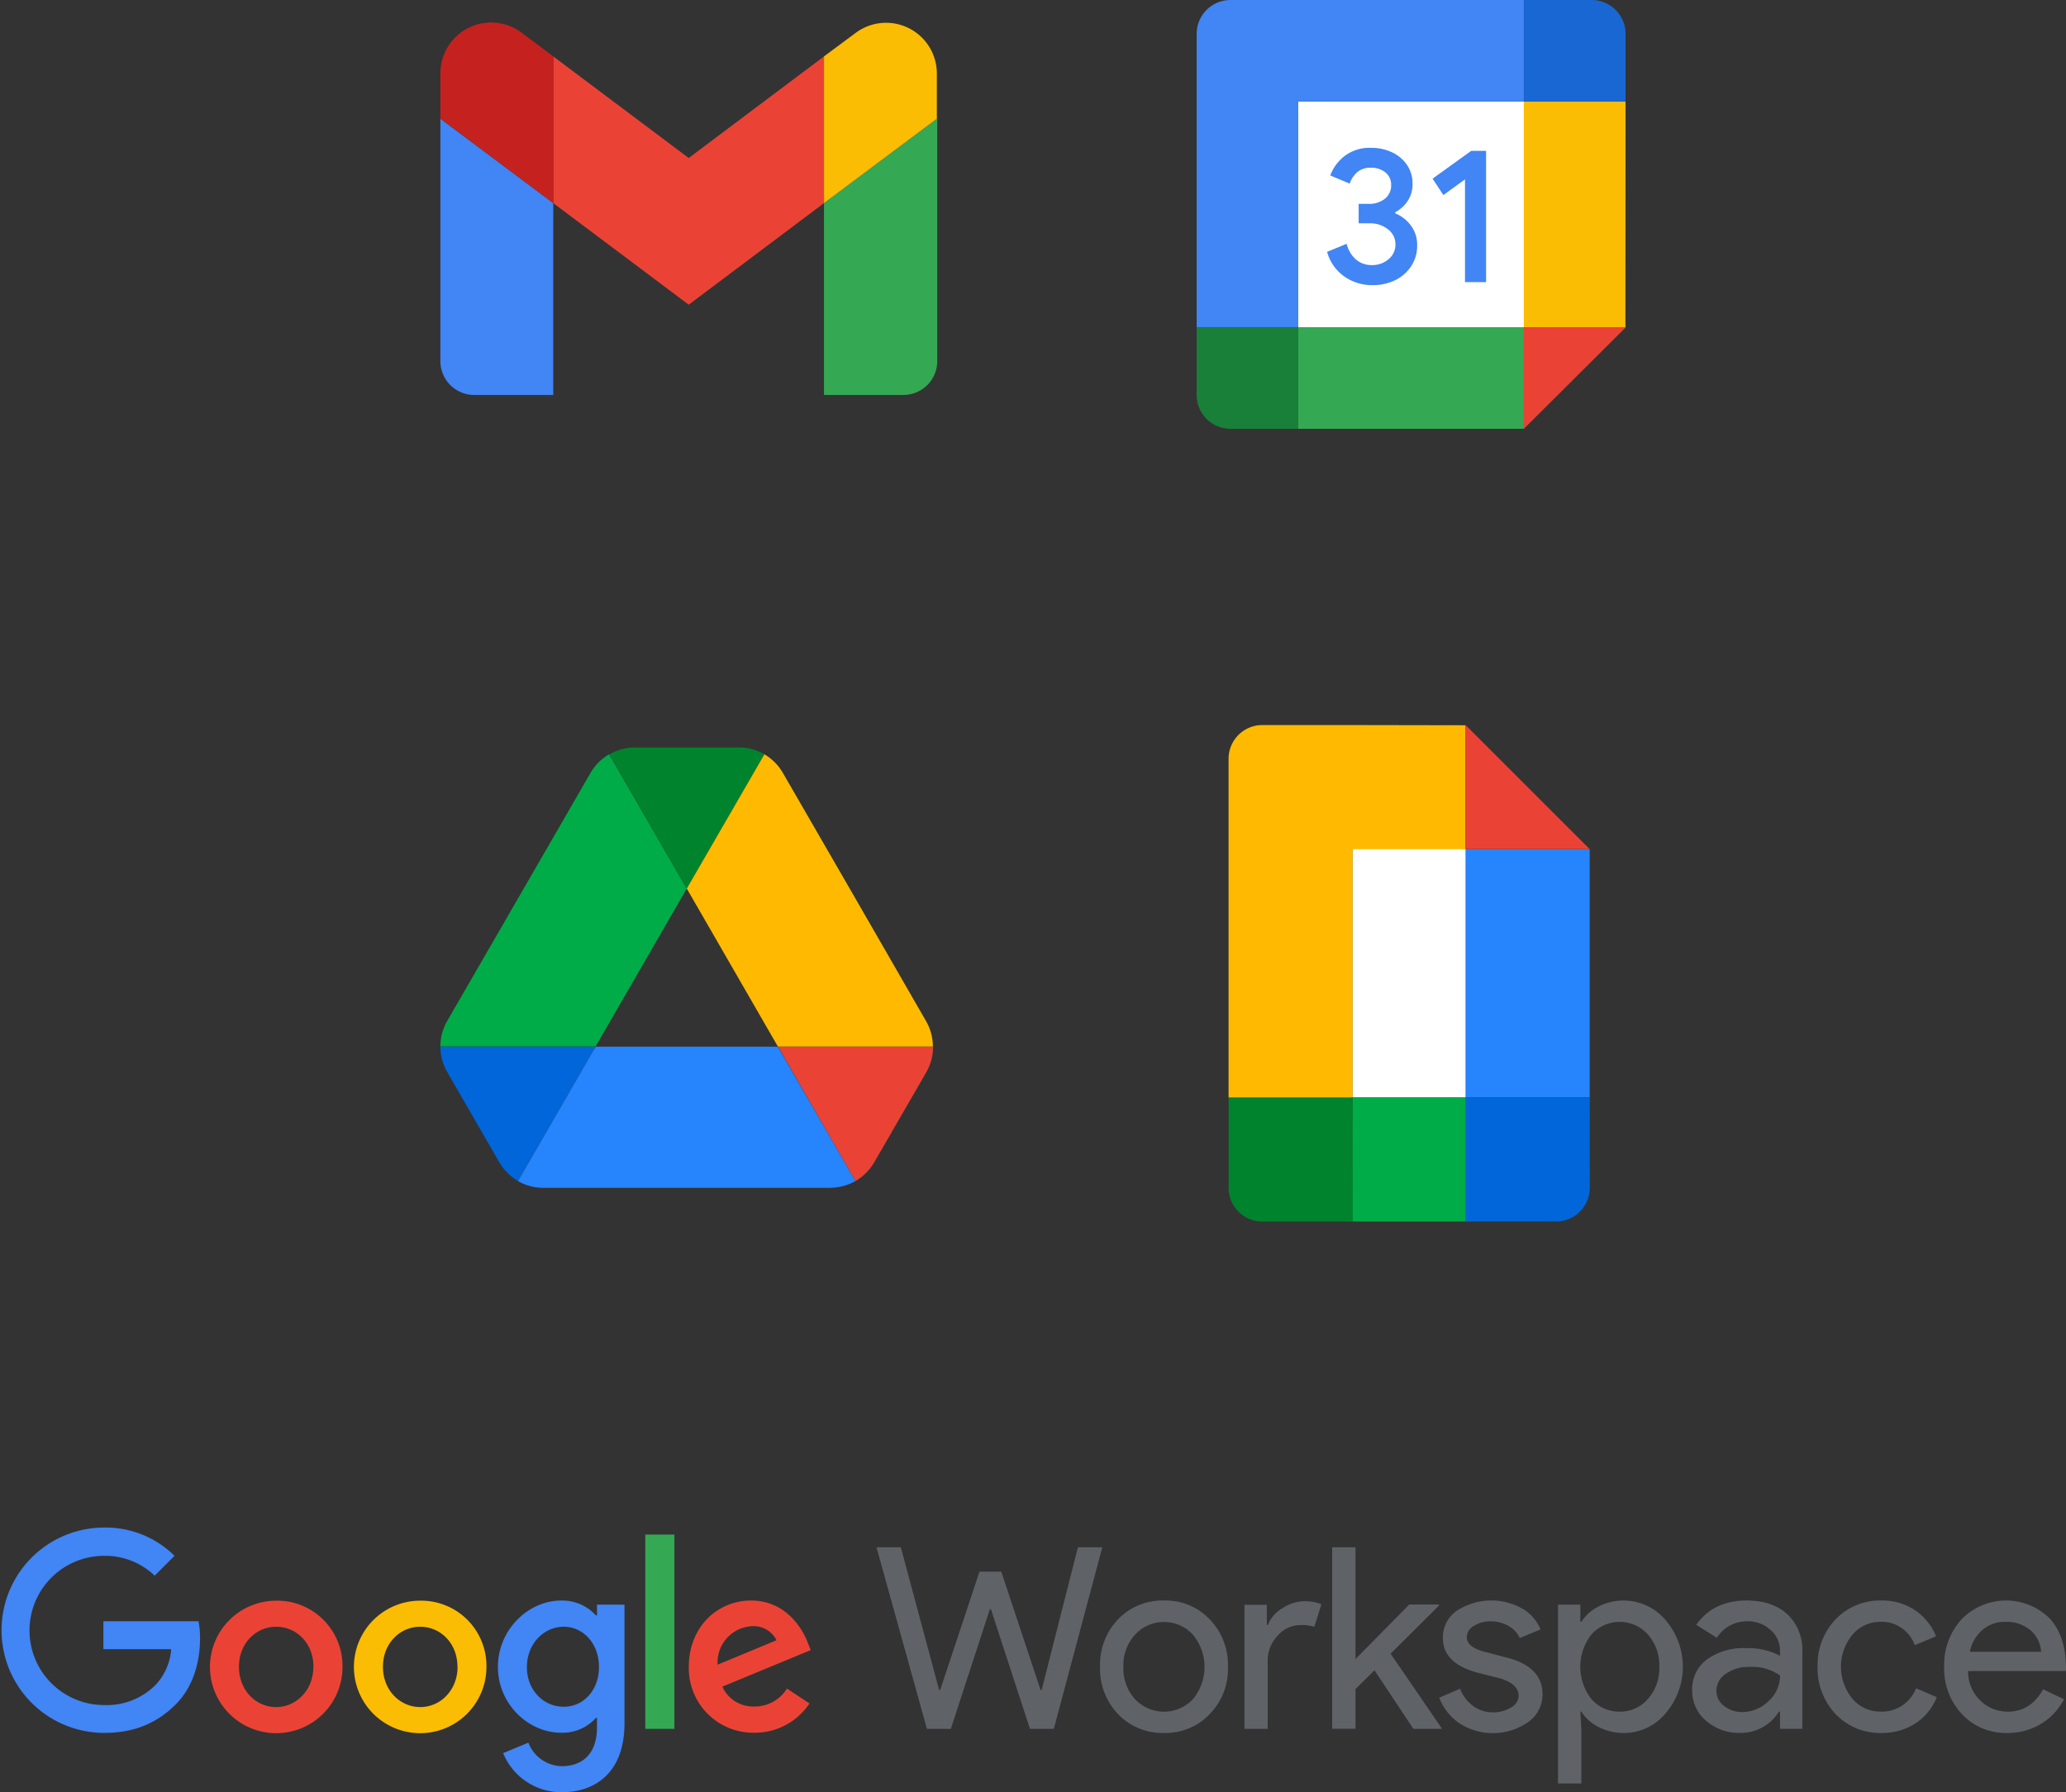 <svg xmlns="http://www.w3.org/2000/svg" viewBox="0 0 416.22 361.16"><rect x="0" y="0" width="416.22" height="361.16" fill="#333333" stroke="none"/><defs><style>.cls-1{fill:#4285f4;}.cls-2{fill:#34a853;}.cls-3{fill:#fbbc04;}.cls-4,.cls-9{fill:#ea4335;}.cls-4{fill-rule:evenodd;}.cls-5{fill:#c5221f;}.cls-6{fill:#fff;}.cls-7{fill:#188038;}.cls-8{fill:#1967d2;}.cls-10{fill:#0066da;}.cls-11{fill:#00ac47;}.cls-12{fill:#00832d;}.cls-13{fill:#2684fc;}.cls-14{fill:#ffba00;}.cls-15{fill:#5f6368;}</style></defs><g id="Layer_2" data-name="Layer 2"><g id="Layer_1-2" data-name="Layer 1"><path class="cls-1" d="M95.54,79.59h15.92V40.93l-22.74-17V72.77A6.82,6.82,0,0,0,95.54,79.59Z"/><path class="cls-2" d="M166,79.59H182a6.82,6.82,0,0,0,6.82-6.82V23.88L166,40.93Z"/><path class="cls-3" d="M166,11.37V40.93l22.74-17v-9.1a10.23,10.23,0,0,0-16.37-8.19Z"/><path class="cls-4" d="M111.46,40.93V11.37l27.29,20.47L166,11.37V40.93L138.75,61.4Z"/><path class="cls-5" d="M88.72,14.78v9.1l22.74,17.05V11.37l-6.37-4.78A10.23,10.23,0,0,0,88.72,14.78Z"/><path class="cls-6" d="M307,20.47H261.55V66H307Z"/><path class="cls-1" d="M270.88,55.75a8.9,8.9,0,0,1-3.52-5l3.94-1.62a6.1,6.1,0,0,0,1.88,3.17,4.85,4.85,0,0,0,3.23,1.12,5,5,0,0,0,3.32-1.18,3.77,3.77,0,0,0,1.4-3,3.73,3.73,0,0,0-1.47-3A5.72,5.72,0,0,0,276,45h-2.28V41.08h2.05a5.06,5.06,0,0,0,3.2-1,3.4,3.4,0,0,0,1.29-2.81,3.1,3.1,0,0,0-1.16-2.53,4.48,4.48,0,0,0-2.93-.94,4,4,0,0,0-2.76.92A5.34,5.34,0,0,0,271.91,37L268,35.36a8.74,8.74,0,0,1,2.85-3.89,8.23,8.23,0,0,1,5.33-1.68,9.74,9.74,0,0,1,4.31.93,7.32,7.32,0,0,1,3,2.57A6.47,6.47,0,0,1,284.57,37a6,6,0,0,1-1,3.53,6.94,6.94,0,0,1-2.48,2.23V43a7.35,7.35,0,0,1,3.17,2.47,6.44,6.44,0,0,1,1.24,4,7.37,7.37,0,0,1-1.18,4.13,8.06,8.06,0,0,1-3.24,2.86,10.27,10.27,0,0,1-4.66,1A9.65,9.65,0,0,1,270.88,55.75Z"/><path class="cls-1" d="M295.11,36.17l-4.33,3.14L288.61,36l7.78-5.6h3V56.85h-4.25V36.17Z"/><path class="cls-2" d="M307,66H261.55V86.41H307Z"/><path class="cls-1" d="M307,0H247.9a6.82,6.82,0,0,0-6.82,6.82V66h20.47V20.47H307Z"/><path class="cls-7" d="M241.08,66V79.59a6.81,6.81,0,0,0,6.82,6.82h13.65V66Z"/><path class="cls-3" d="M327.49,20.47H307V66h20.46Z"/><path class="cls-8" d="M327.49,20.47V6.82A6.82,6.82,0,0,0,320.67,0H307V20.47Z"/><path class="cls-9" d="M307,86.41,327.49,66H307Z"/><path class="cls-10" d="M96.23,226.66l4.37,7.57a10.32,10.32,0,0,0,3.76,3.75L120,210.92H88.72A10.28,10.28,0,0,0,90.09,216Z"/><path class="cls-11" d="M138.35,179.08,122.72,152a10.29,10.29,0,0,0-3.75,3.75l-28.88,50a10.29,10.29,0,0,0-1.37,5.12H120Z"/><path class="cls-12" d="M138.35,179.08,154,152a10,10,0,0,0-5.12-1.37h-21a10.61,10.61,0,0,0-5.11,1.37Z"/><path class="cls-13" d="M156.71,210.92H120L104.36,238a10,10,0,0,0,5.11,1.36h57.76a10.64,10.64,0,0,0,5.12-1.36Z"/><path class="cls-9" d="M172.35,238a10.37,10.37,0,0,0,3.75-3.75l1.82-3.13,8.7-15.07a10.27,10.27,0,0,0,1.36-5.11H156.77Z"/><path class="cls-14" d="M172.18,180.79l-14.44-25A10.37,10.37,0,0,0,154,152l-15.64,27.06,18.36,31.84h31.22a10.29,10.29,0,0,0-1.37-5.12Z"/><path class="cls-12" d="M272.52,221.15h-25v18.19a6.8,6.8,0,0,0,6.82,6.82h18.19Z"/><path class="cls-14" d="M272.52,146.11H254.33a6.8,6.8,0,0,0-6.82,6.82v68.22h25v-50h22.74v-25Z"/><path class="cls-10" d="M320.27,221.15h-25v25h18.19a6.8,6.8,0,0,0,6.82-6.82Z"/><path class="cls-11" d="M295.26,221.15H272.52v25h22.74Z"/><path class="cls-13" d="M295.26,171.12v50h25v-50Z"/><path class="cls-9" d="M295.26,146.11v25h25Z"/><path class="cls-6" d="M295.26,171.12H272.52v50h22.74Z"/><g id="Product_name" data-name="Product name"><g id="_type_product_name_here_" data-name="(type product name here)"><path class="cls-15" d="M217.16,311.8h4.91l-9.77,36.59h-4.8l-7.87-24.12h-.21l-7.87,24.12h-4.81L176.58,311.8h4.9l7.72,28.77h.21l7.92-23.86h4.39l7.92,23.86h.21Z"/><path class="cls-15" d="M221.62,335.87a13.25,13.25,0,0,1,3.63-9.56,12.37,12.37,0,0,1,9.25-3.78,12.21,12.21,0,0,1,9.2,3.78,13.16,13.16,0,0,1,3.68,9.56,13,13,0,0,1-3.68,9.55,12.19,12.19,0,0,1-9.2,3.79,12.33,12.33,0,0,1-9.25-3.79A13.21,13.21,0,0,1,221.62,335.87Zm4.7,0a9.16,9.16,0,0,0,2.35,6.54,8,8,0,0,0,11.66,0,10.21,10.21,0,0,0,0-13,7.92,7.92,0,0,0-11.66,0A9.08,9.08,0,0,0,226.32,335.87Z"/><path class="cls-15" d="M255.42,348.39h-4.7v-25h4.5v4.08h.21a6.73,6.73,0,0,1,2.93-3.39,8.17,8.17,0,0,1,4.38-1.41,8.94,8.94,0,0,1,3.47.61l-1.43,4.55a7.75,7.75,0,0,0-2.76-.36,6.1,6.1,0,0,0-4.63,2.15,7.18,7.18,0,0,0-2,5v13.8Z"/><path class="cls-15" d="M290.41,348.39h-5.67l-7.83-11.81-3.83,3.79v8h-4.7V311.8h4.7v22.53l10.83-11h6v.2l-9.76,9.71,10.22,14.92Z"/><path class="cls-15" d="M310.76,341.44A6.81,6.81,0,0,1,307.9,347a12.46,12.46,0,0,1-13.85.29,10.82,10.82,0,0,1-4.09-5.19l4.19-1.79a7.74,7.74,0,0,0,2.68,3.5,6.56,6.56,0,0,0,3.86,1.25,6.8,6.8,0,0,0,3.76-1,2.77,2.77,0,0,0,1.5-2.3q0-2.4-3.68-3.53L298,337.15q-7.31-1.84-7.31-7.06a6.51,6.51,0,0,1,2.78-5.49,12.73,12.73,0,0,1,13.14-.49,8.64,8.64,0,0,1,3.75,4.24l-4.19,1.74a5.27,5.27,0,0,0-2.33-2.48,7.33,7.33,0,0,0-3.6-.89,6,6,0,0,0-3.3.92,2.67,2.67,0,0,0-1.45,2.25c0,1.43,1.34,2.46,4,3.07l3.78,1Q310.76,335.76,310.76,341.44Z"/><path class="cls-15" d="M327.08,349.21a10.87,10.87,0,0,1-5-1.18,8.8,8.8,0,0,1-3.5-3.12h-.2l.2,3.48v11h-4.7V323.35h4.5v3.47h.21a8.72,8.72,0,0,1,3.5-3.11,11.1,11.1,0,0,1,13.41,2.7,14.43,14.43,0,0,1,0,18.91A10.78,10.78,0,0,1,327.08,349.21Zm-.76-4.29a7.3,7.3,0,0,0,5.67-2.56,9.21,9.21,0,0,0,2.3-6.49,9.35,9.35,0,0,0-2.3-6.49,7.63,7.63,0,0,0-11.39,0,10.57,10.57,0,0,0,0,13A7.44,7.44,0,0,0,326.32,344.92Z"/><path class="cls-15" d="M351.87,322.53q5.22,0,8.23,2.78a9.91,9.91,0,0,1,3,7.64v15.43h-4.5v-3.47h-.21a9,9,0,0,1-7.76,4.29,10.12,10.12,0,0,1-6.93-2.45,7.84,7.84,0,0,1-2.79-6.14,7.43,7.43,0,0,1,2.94-6.18,12.42,12.42,0,0,1,7.85-2.3,13.93,13.93,0,0,1,6.9,1.53v-1.07a5.37,5.37,0,0,0-1.95-4.17,6.66,6.66,0,0,0-4.55-1.71,7.21,7.21,0,0,0-6.23,3.32l-4.14-2.6Q345.17,322.53,351.87,322.53Zm-6.08,18.19a3.76,3.76,0,0,0,1.56,3.07A5.74,5.74,0,0,0,351,345a7.53,7.53,0,0,0,5.29-2.2,6.89,6.89,0,0,0,2.32-5.16,9.64,9.64,0,0,0-6.13-1.74,8,8,0,0,0-4.78,1.38A4.09,4.09,0,0,0,345.79,340.72Z"/><path class="cls-15" d="M379.06,349.21a12.33,12.33,0,0,1-9.25-3.79,13.42,13.42,0,0,1-3.63-9.55,13.25,13.25,0,0,1,3.63-9.56,12.36,12.36,0,0,1,9.25-3.78,11.73,11.73,0,0,1,6.69,1.92,11.57,11.57,0,0,1,4.29,5.28l-4.29,1.79a7.07,7.07,0,0,0-7-4.7,7.26,7.26,0,0,0-5.57,2.61,10.17,10.17,0,0,0,0,12.88,7.24,7.24,0,0,0,5.57,2.6,7.36,7.36,0,0,0,7.26-4.7l4.18,1.79a11.26,11.26,0,0,1-4.31,5.29A12.21,12.21,0,0,1,379.06,349.21Z"/><path class="cls-15" d="M404.36,349.21a12,12,0,0,1-9.1-3.79,13.36,13.36,0,0,1-3.58-9.55,13.61,13.61,0,0,1,3.48-9.54,12.51,12.51,0,0,1,17.76-.2q3.3,3.6,3.3,10.1l-.05.51H396.49a8.15,8.15,0,0,0,2.45,5.93,7.85,7.85,0,0,0,5.63,2.25q4.5,0,7.05-4.5l4.19,2a12.43,12.43,0,0,1-4.68,5A13,13,0,0,1,404.36,349.21Zm-7.51-16.36h14.36a6.24,6.24,0,0,0-2.12-4.32,7.49,7.49,0,0,0-5.14-1.71,6.8,6.8,0,0,0-4.57,1.64A7.73,7.73,0,0,0,396.85,332.85Z"/></g></g><g id="Google_logo" data-name="Google logo"><g id="_294x96" data-name="294x96"><path class="cls-1" d="M21,349.2a20.69,20.69,0,1,1,0-41.38,19.7,19.7,0,0,1,14.16,5.7l-4,4a14.4,14.4,0,0,0-10.18-4,15,15,0,0,0,0,30.07,13.84,13.84,0,0,0,10.44-4.14,11.8,11.8,0,0,0,3.07-7.12H20.83v-5.63H40a18.6,18.6,0,0,1,.3,3.53c0,4.24-1.16,9.49-4.89,13.22S27.13,349.2,21,349.2Z"/><path class="cls-9" d="M69,335.88a13.35,13.35,0,1,1-13.35-13.32A13.15,13.15,0,0,1,69,335.88Zm-5.85,0c0-4.8-3.48-8.07-7.5-8.07s-7.51,3.27-7.51,8.07S51.6,344,55.63,344,63.13,340.62,63.13,335.88Z"/><path class="cls-3" d="M98,335.88a13.35,13.35,0,1,1-13.34-13.32A13.14,13.14,0,0,1,98,335.88Zm-5.84,0c0-4.8-3.48-8.07-7.5-8.07s-7.51,3.27-7.51,8.07S80.65,344,84.68,344,92.18,340.62,92.18,335.88Z"/><path class="cls-1" d="M125.81,323.36v23.92c0,9.84-5.8,13.88-12.65,13.88a12.67,12.67,0,0,1-11.8-7.88l5.09-2.11a7.37,7.37,0,0,0,6.71,4.74c4.39,0,7.11-2.72,7.11-7.82v-1.92h-.2a9.05,9.05,0,0,1-7,3c-6.66,0-12.76-5.8-12.76-13.27s6.1-13.37,12.76-13.37a9.2,9.2,0,0,1,7,3h.2v-2.18Zm-5.14,12.57c0-4.7-3.13-8.12-7.11-8.12s-7.41,3.43-7.41,8.12,3.37,8,7.41,8S120.67,340.57,120.67,335.93Z"/><path class="cls-2" d="M135.87,309.24v39.15H130V309.24Z"/><path class="cls-9" d="M158.54,340.27l4.54,3a13.25,13.25,0,0,1-11.1,5.9,13,13,0,0,1-13.21-13.32c0-7.92,5.7-13.32,12.56-13.32s10.28,5.5,11.39,8.47l.61,1.52-17.8,7.36a6.78,6.78,0,0,0,6.45,4A7.6,7.6,0,0,0,158.54,340.27Zm-14-4.8,11.9-4.94a5.14,5.14,0,0,0-4.94-2.83A7.31,7.31,0,0,0,144.57,335.47Z"/></g></g></g></g></svg>